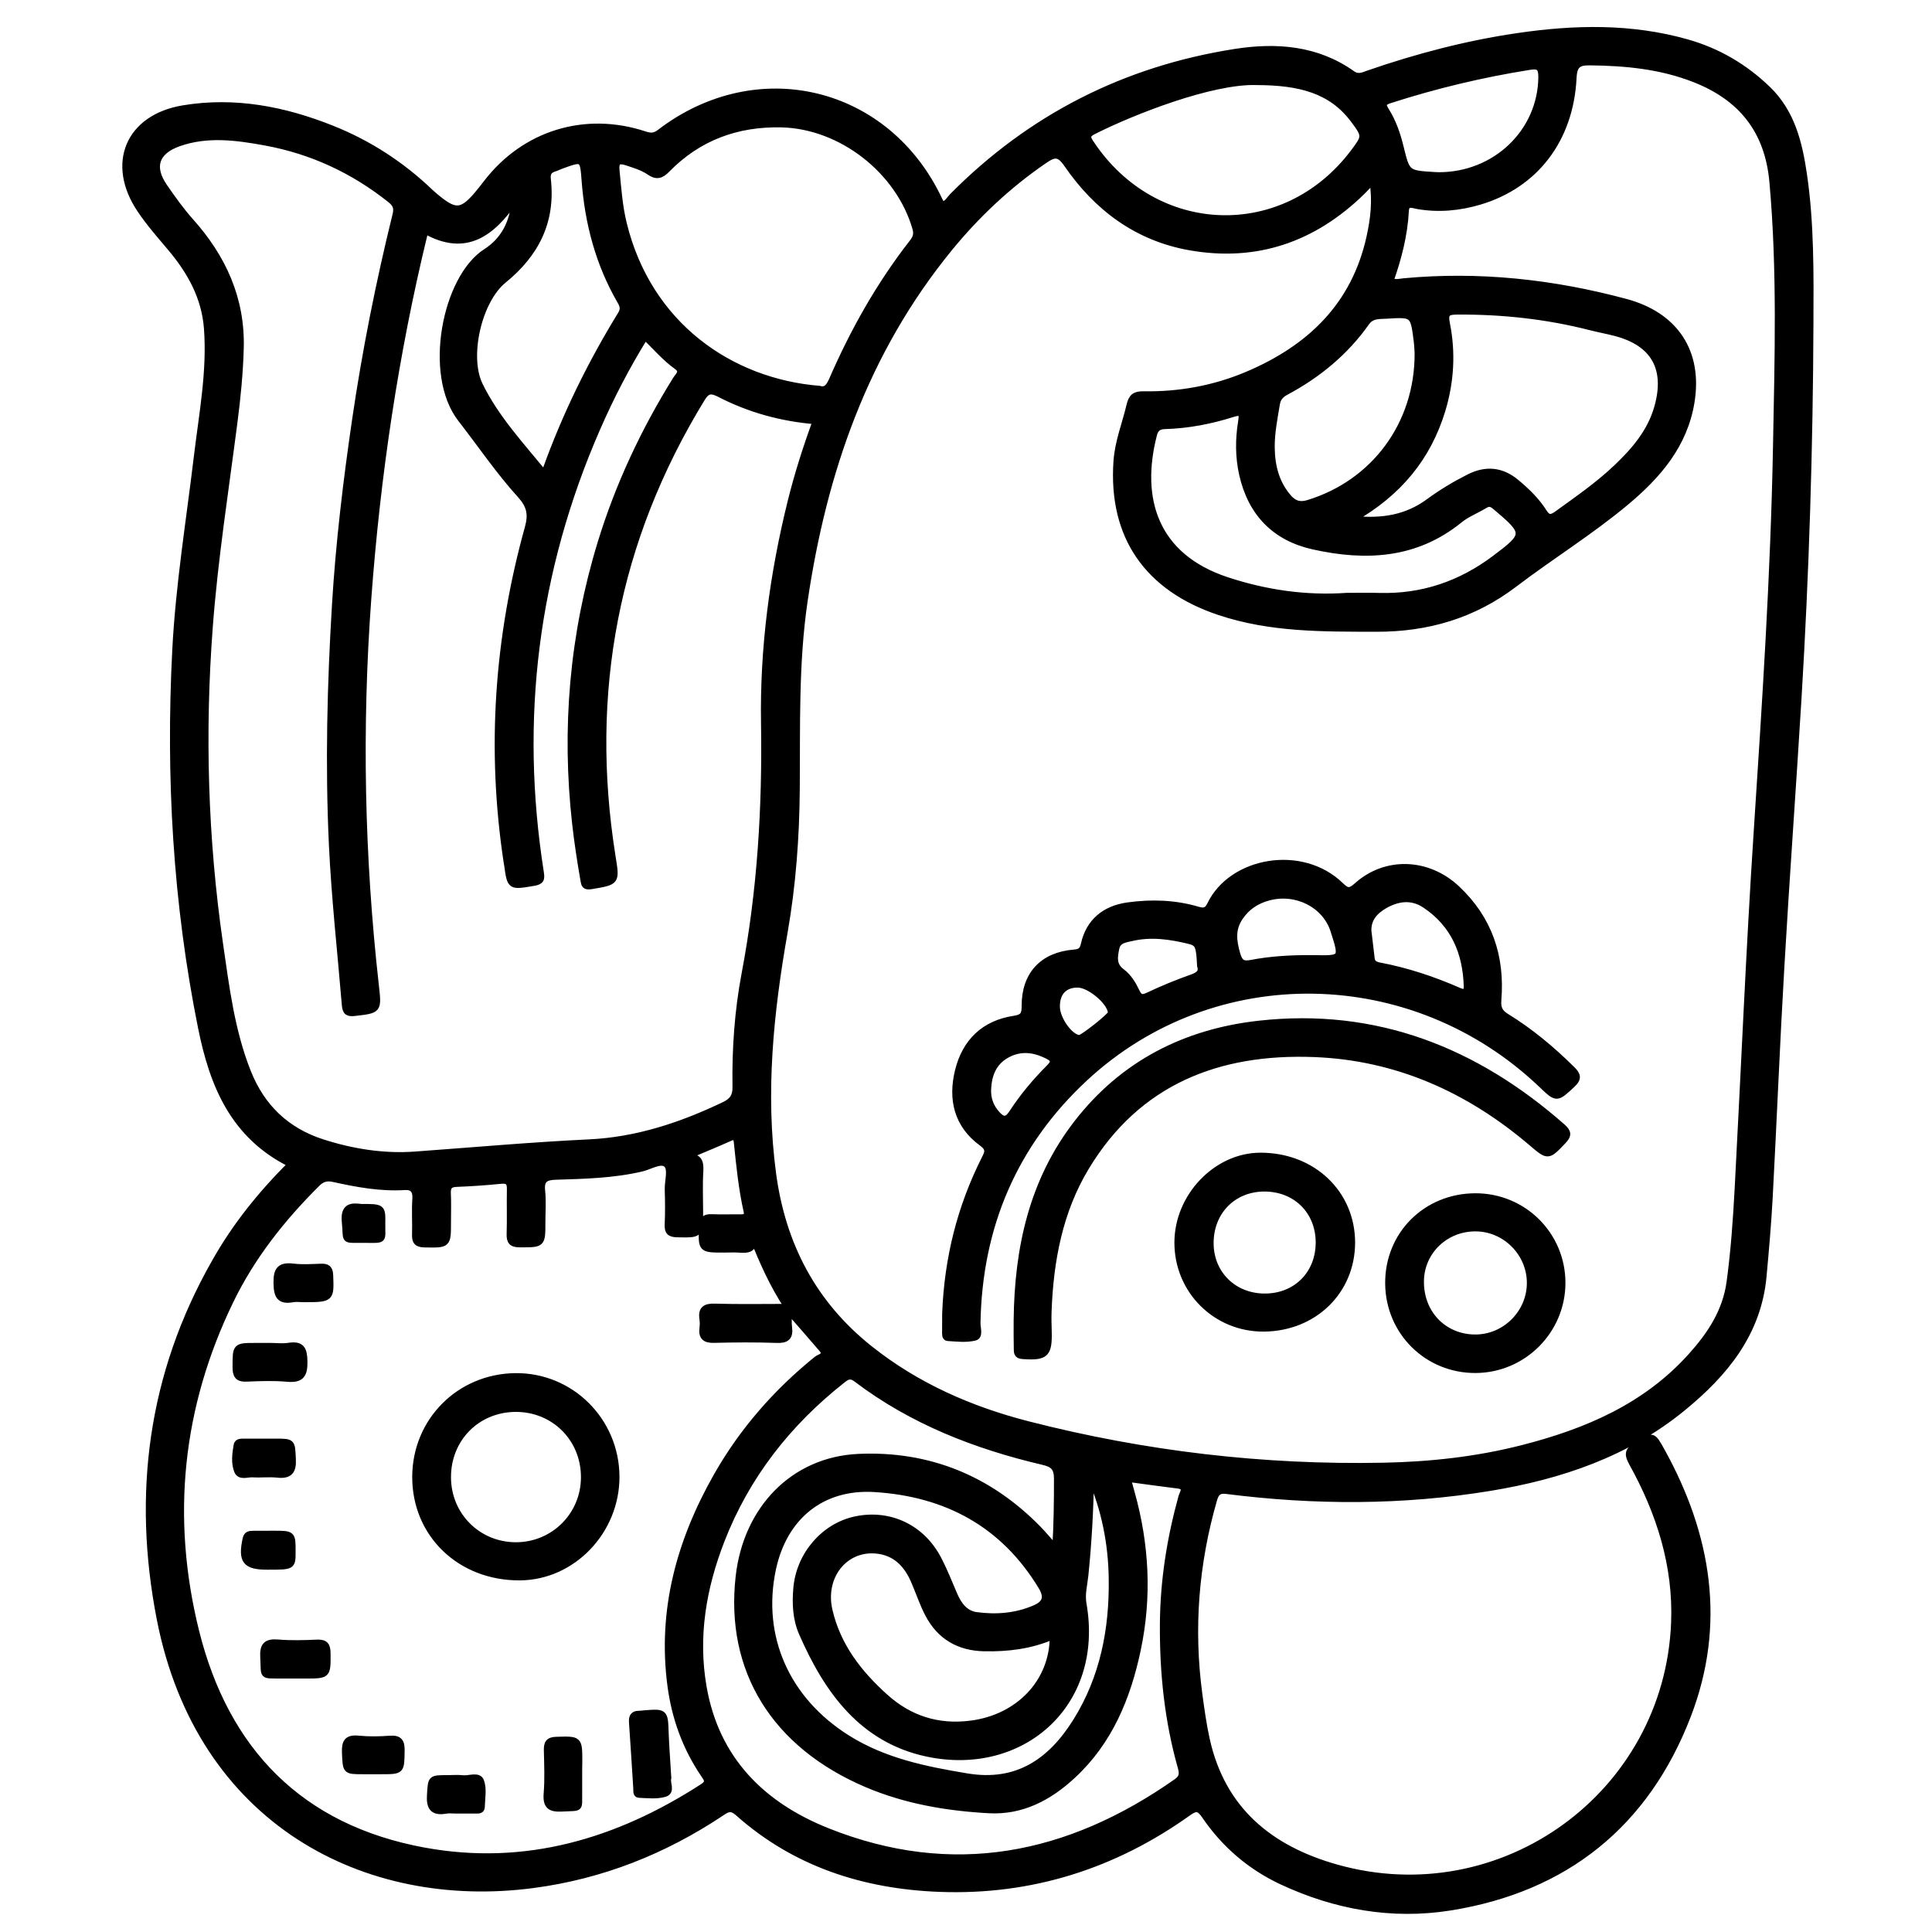 <?xml version="1.0" encoding="utf-8"?>
<!-- Generator: Adobe Illustrator 23.0.0, SVG Export Plug-In . SVG Version: 6.00 Build 0)  -->
<svg version="1.0" xmlns="http://www.w3.org/2000/svg" xmlns:xlink="http://www.w3.org/1999/xlink" x="0px" y="0px"
	 viewBox="0 0 3000 3000" style="enable-background:new 0 0 3000 3000;" xml:space="preserve">
<style type="text/css">
	.st0{stroke:#000000;stroke-width:10;stroke-miterlimit:10;}
</style>
<g id="Layer_1">
</g>
<g id="Layer_2">
	<g>
		<path class="st0" d="M451.9,1807.7c-89.5-44.1-121.4-123.3-139.2-211.1c-39.2-194-50.4-390-40.2-587.3
			c5.2-100.9,21.6-200.7,33.6-300.9c7.9-65.9,20.6-131.4,15.6-198.4c-3.7-49-26.3-89-57-125.4c-16.2-19.2-32.8-38-46.8-58.9
			c-48.1-71.4-18.3-143.1,66.8-157.2c79.8-13.2,156.5,1.7,230.8,31.4c57.4,22.9,108.2,56,152.8,98.7c3.9,3.7,8.2,7.2,12.4,10.6
			c26,20.8,36.5,20.1,58.2-4.4c5.8-6.6,11.2-13.6,16.6-20.6c59-76.8,153-105.8,245.3-75.4c8.9,2.9,15.3,3.5,23.8-3.1
			c151.6-116.1,353.3-67,434,105.2c1.1,2.4,2.5,4.8,3.9,7.4c8.3-1.2,11.7-8.6,16.6-13.6c121.8-122.9,268.7-197.2,439.1-223.8
			c63.3-9.9,126.4-5.4,181.5,33.8c9.3,6.6,16.9,2.5,24.8-0.3c75.8-26.2,153-46.5,232.4-58.1c88-12.9,175.6-14.9,262.3,9.6
			c48.1,13.6,89.8,38.1,125.5,72.5c37.3,35.9,48.9,83.1,56.1,132.2c11.3,76.9,10.4,154.5,10.1,231.6c-0.7,194.1-6.8,388-18.5,581.8
			c-8.4,138.8-18.6,277.5-26.6,416.3c-7,119.9-11.8,239.9-18.2,359.8c-2.2,40.6-5.8,81.2-9.5,121.7c-8.1,88.5-60,151-125,204.2
			c-86.9,71.2-189.9,106-299,124c-136.1,22.4-272.9,22.2-409.6,4.8c-12.4-1.6-16.5,3.2-19.6,13.9c-28.6,99.1-36.6,199.8-22.9,302.1
			c3.2,23.5,6.4,47.1,11.5,70.2c24.3,109.4,98,169.8,201.3,199c257.6,72.8,514.5-113.2,525.1-380.4c3.5-89-22.9-171.2-65.6-248.1
			c-8.7-15.7-4.6-19.9,7.3-27.5c24.8-16,24.4-16.5,38.6,9.1c72.6,131.2,95.2,268.9,40.5,410.9c-64.9,168.6-190,269-368.7,297.6
			c-90.4,14.4-178.5-1.3-261.7-40.2c-48.9-22.9-88.9-57.3-119.3-101.9c-8.9-13.1-14-13.3-26.2-4.6
			c-115.3,82.3-244,123.1-385.7,117.8c-117-4.4-224.2-38.6-313.3-118c-10.8-9.6-16.9-5.7-25.8,0.3
			c-88.8,59.2-185.5,97.6-291.7,111.7c-260.3,34.7-518.3-97.8-579.9-412.8c-37.8-193.6-13.7-379.5,84.7-552.9
			C364.4,1905.2,404,1855.3,451.9,1807.7z M2159,436c7.5,4.1,14.3,1.7,20.8,1.1c116.8-10.9,231.3,1.5,344.4,31.9
			c76.9,20.6,114.8,77.5,102,155.5c-10.9,66.5-51.8,113.7-101,154.9c-55.2,46.2-116.6,84-173.7,127.5
			c-63.8,48.5-135,69.3-214.4,69.1c-82.2-0.2-163.9,0.9-243.5-25.7c-111.9-37.3-167.7-117.8-159.6-234.1
			c2.1-30.1,13.4-57.9,20.2-86.7c3.2-13.4,8.2-17.1,21.4-16.9c55.6,0.9,109.4-8.8,160.7-30.4c97.3-41.1,167.1-107.3,190.6-214.1
			c6.1-27.8,9.7-56.1,4.5-87.5c-7.1,7.4-11.7,12.5-16.5,17.2c-74.9,73.1-163.9,104.3-267.7,85.8c-81.8-14.6-144-61.3-190.3-128.6
			c-12.4-18-19.9-16.5-35.5-5.8c-55.9,38.3-104.7,84.1-147.4,136.4c-130.4,159.7-195.3,346.3-224.9,547.5
			c-14.3,97.2-11.4,194.8-12.2,292.5c-0.6,74.7-6.1,149.2-19,222.6c-21.8,124.1-34.6,248.2-17.8,374.2
			c14.8,110.7,62.8,202.4,150.5,272.1c72.9,58,156.6,94.6,246,117.5c180.8,46.3,364.9,68,551.5,64.3c72.6-1.4,144.9-9.3,215.5-27.3
			c99.4-25.3,191.5-64.4,262.1-142.8c30-33.3,54-69.3,60.3-115.2c6.6-48.5,10-97.2,12.6-145.9c9.9-184.9,17.5-369.9,29.6-554.6
			c13-199,26.2-398,29.9-597.4c2.6-137,6.7-274-5.6-410.9c-7.2-80.1-48.9-131.2-121.8-159.6c-52-20.3-106.4-25.5-161.6-26.1
			c-18.1-0.2-25,3.9-26,24.3c-4.7,95.6-59,166.3-145.5,192.1c-31.6,9.4-63.8,12.4-96.6,6.7c-6.9-1.2-17.6-6.3-18.3,7.8
			C2180.7,364.9,2171.4,400.8,2159,436z M1266.9,653.8c-53.8-4.4-103.2-18.2-149.4-42c-13.3-6.8-19.6-6.3-27.9,7.3
			C955.2,838.9,910.4,1076,950.8,1329.7c6.4,40,7,39.3-32.6,46c-10.2,1.7-10.7-1.8-12-9.6c-5-28.7-9.4-57.4-12.7-86.4
			c-16.7-148.3-4.2-293.9,39.4-436.5c27.5-89.8,67.1-174.2,116.7-254c3.9-6.2,12.5-12.4,1.5-20.2c-18.1-13-32.7-30-49.4-46.4
			c-28.9,46.6-53.4,94.1-74.8,143.1c-96.3,220.9-124.9,450.5-87.5,688.4c1.7,10.8,1.2,14.6-11.2,16.6c-35.7,5.9-35.6,6.7-40.4-27.7
			c-0.2-1.3-0.5-2.7-0.7-4c-26.7-175.6-14.6-349,32.9-519.8c5.9-21.2,2.4-34.7-11.8-50.4c-33.7-37.2-61.8-78.8-92.6-118.4
			c-53.4-68.8-24.1-218.8,39.1-259.3c27.9-17.9,42.1-45.6,44.6-80.1c-34.9,50.4-75.4,82.7-138.5,47.4c-0.9,2.7-1.8,4.5-2.2,6.3
			c-45.1,185.5-72.9,373.7-87,564.1c-14.8,200.9-10.8,401.3,11.7,601.4c4.3,38.5,4.7,38.1-32.5,42.4c-10.3,1.2-14.1-0.8-15-12
			c-6.9-83.1-16.2-166-20.1-249.4C509.9,1187,513,1063,520.5,939c5.8-96.1,17.3-191.7,31.2-286.9c15.7-107.2,36.9-213.4,62.8-318.6
			c2.8-11.4-0.1-16.9-8.4-23.6c-57.4-45.7-121.9-75.7-193.9-88.9c-44.8-8.2-90.1-14.4-134.7,1.3c-35.8,12.7-43.8,36.9-22.3,67.9
			c12.7,18.4,25.8,36.8,40.6,53.4c50.4,56.3,79.9,120.6,77.7,197.4c-1.1,38.7-4.9,77.2-9.9,115.5c-13.6,105.6-30.2,210.9-38.2,317
			c-12.4,164.2-7.7,328.2,15.8,491.3c9.8,67.6,18,135.8,43.6,200.1c21.7,54.6,60.3,91.3,115.8,109.1c46.8,15,95.2,22.7,144.3,19.1
			c89.9-6.5,179.8-14.6,269.9-18.9c74.4-3.5,143.4-26.5,210-58.4c13-6.2,17.9-14,17.6-28c-0.9-59.1,3.2-118.2,14.2-176.1
			c24.4-128.6,32.2-258.1,30.1-388.7c-1.9-116.5,13.4-231.3,41.4-344.3C1238.5,736.8,1251.6,695.6,1266.9,653.8z M1169.3,1922.1
			c2.1,18.6-8.6,18.9-20.9,18c-8.1-0.6-16.3-0.1-24.4-0.1c-35.3,0-34.9,0-33.6-35.7c0.4-10.6,4-14.3,14.4-13.9
			c14.9,0.6,29.8,0,44.8,0.2c7.2,0.1,12-1.2,10-10.1c-7.9-35.1-11.4-70.9-15.1-106.6c-1.1-11-5.7-9.5-13.2-6.1
			c-21.5,9.6-43.2,18.4-70.8,30.1c25.1-4.9,27.5,5.6,26.6,21.4c-1.3,21-0.3,42-0.3,63.1c0,35,0,34.5-34.6,33.9
			c-11.2-0.2-15.7-3-15.1-14.8c0.9-18.3,0.6-36.6,0.1-54.9c-0.3-13.5,6-32-2.6-39c-8.8-7.2-25.3,3.5-38.4,6.6
			c-44,10.3-88.7,11.3-133.4,12.7c-15.8,0.5-23.2,4.7-21.3,22.2c1.7,16.1,0.4,32.5,0.4,48.8c0,34.6,0,33.9-34.3,34
			c-12.8,0-16.3-4-15.9-16.2c0.8-23-0.1-46.1,0.4-69.2c0.2-10.6-3.3-14.4-14.3-13.3c-22.9,2.3-45.9,3.9-69,4.8
			c-10.5,0.4-14.2,4.5-13.7,14.9c0.7,14.9,0.2,29.8,0.2,44.8c0,35.5,0,34.9-36,34.3c-12.1-0.2-14.9-4.6-14.5-15.6
			c0.6-18.3-0.8-36.7,0.5-54.9c1-13.6-5-19.4-16.9-18.6c-37.7,2.4-74.2-4.5-110.6-12.5c-10.2-2.2-17.6-0.5-25.4,7.3
			c-54.3,53.9-101.4,113.4-134.8,182.4c-79.7,164.3-97.2,336.5-53.4,513c46.3,186.2,162.6,305.5,354.1,340.7
			c157.3,28.9,300.7-13.6,433.1-99.2c10.6-6.8,6.6-12.1,1.6-19.4c-28.4-41.7-45-88-51.6-137.7c-15.5-117.1,14.2-224.5,71.6-325.6
			c40-70.4,92.5-130.3,155.4-181.2c4.2-3.4,17-5.3,8.1-15.9c-16.3-19.2-33.1-38.1-51.8-59.6c0,11-0.8,18.5,0.2,25.8
			c2.1,15.2-3.6,19.9-18.9,19.3c-32.5-1.2-65.1-0.9-97.7-0.1c-13.4,0.3-18.8-4.4-17.2-17.6c0.6-4.7,0.7-9.6,0-14.2
			c-2.4-15.5,4.1-19.6,19.2-19.1c36.3,1.1,72.6,0.4,112.5,0.4C1199.4,1994.1,1184.2,1959.1,1169.3,1922.1z M1750.9,2296
			c2.5,9.2,4.3,15.7,6.1,22.1c22.5,80.4,26.7,161.5,9.4,243.5c-15.7,74.4-43.7,142.5-100.8,195.4c-36.6,33.9-78.9,56.4-129.9,53.6
			c-65.2-3.6-129.1-14.4-189.8-40.2c-143.1-61-214.9-177-198.6-322.1c11.8-105.1,84.7-181.1,185.8-185.7
			c108.2-4.9,201.9,33,278.4,110.9c8.7,8.9,16.6,18.5,27.5,30.7c2.3-39.2,2.6-73.5,2.6-108c0-17.2-6.1-22.8-21.9-26.5
			c-104.6-24.5-203.3-62.9-289.7-128.4c-10-7.6-15.3-3.6-22.4,2c-84.3,66.5-148.5,148.4-187.5,248.8
			c-28.4,73.2-41.5,148.9-27.9,227.4c19.5,112.7,91,183.5,192.4,224c194.4,77.6,374.7,41.2,542.5-76.7c8.8-6.2,9.6-12.3,6.8-22.3
			c-20.7-73-28.4-147.6-27.8-223.3c0.5-66.9,10.9-132.3,28.7-196.7c1.6-6,9.9-16.2-5.7-18.1
			C1803.9,2303.3,1779.2,2299.8,1750.9,2296z M1272.3,604.1c10.3,3.1,15.3-3.5,20-14.3c33.1-76.1,73.6-148,124.7-213.5
			c5.4-7,7.4-12.8,4.7-22c-25.7-89.3-115.3-159.3-208.1-161.5c-69.1-1.6-129.2,20.4-177.9,70.2c-9.2,9.5-16.2,11.5-27.2,3.9
			c-10.6-7.3-23.1-10.9-35.4-15c-13-4.3-17.4-0.7-16.1,12.7c2.7,27.6,4.6,55.4,11.2,82.4C1006.8,505.3,1134.6,593,1272.3,604.1z
			 M2100.7,806c45.9,4.9,84.1-1.8,118-26.8c19.7-14.5,40.6-27,62.4-38c26.2-13.3,50.7-11,73.3,7.9c16.2,13.5,31.4,28.1,42.7,46
			c6.4,10.2,11.8,9.7,20.7,3.3c31.8-23,64.2-45.4,92.7-72.5c27.7-26.4,52.3-55.1,63.1-93c17.4-60.8-5.2-100.7-66-116.3
			c-12.5-3.2-25.1-5.5-37.6-8.7c-68-17.4-137.1-24.9-207.2-24.4c-14.3,0.1-19.9,2-16.4,18.9c9.1,45.2,6.4,90.5-7,134.7
			C2217.1,710.4,2171.6,765.7,2100.7,806z M1693.8,2293.7c-0.8,51.3-3.6,101.9-8.8,152.5c-1.5,14.7-5.6,28.8-2.9,44.3
			c27.5,156.2-96.3,263.3-242.4,232.2c-100.9-21.5-155.3-97.8-194.2-186.8c-9.7-22.1-10.7-46.1-8.6-70c4.6-52,43.1-96.3,92.1-106.4
			c52.4-10.9,102.2,12.5,127.7,61.1c9.4,17.9,16.9,36.9,24.9,55.6c6.7,15.8,16.7,29.5,34.1,32c31.2,4.3,62.4,1.8,91.7-11
			c15.7-6.9,20-16.7,9.8-33.6c-59-97.5-148-144.7-258.6-151.7c-82.7-5.3-141.5,43.5-158.7,124.4c-22.4,105.6,21.5,203.6,115.7,262.8
			c57.2,35.9,120.8,48.8,186,59.6c78.7,13.1,130.9-24.2,169.4-85.9c42.1-67.4,56.8-142.8,55.6-221.6
			C1725.9,2396.4,1715.3,2344,1693.8,2293.7z M2091.1,925.6c16.9,0,33.9-0.4,50.8,0.1c67,1.8,126.4-18.6,179.8-58.8
			c48.9-36.7,49.1-39.3,0.2-80.4c-6.4-5.4-10.3-5.7-16.8-1.8c-12.7,7.7-27.1,13.2-38.5,22.4c-68.4,55.7-146.3,59.1-227.3,41.1
			c-59.7-13.3-96.7-51.7-110.2-111.8c-6-26.8-6-53.8-1.7-80.8c1.8-11.7,2.6-18.1-13.2-13c-34.3,10.9-69.6,17.7-105.7,18.7
			c-10.1,0.3-14.7,4.9-16.9,13.5c-25.8,99.7,1.4,189.3,113.4,226.3C1965.6,921,2027.4,930,2091.1,925.6z M1951.4,127.1
			c-69.8-2.4-193.3,46.1-254.1,76.9c-11,5.6-8.8,10.5-3.4,18.6c99.2,149.4,300.4,156.5,407.8,14.1c18.5-24.5,19-25.6,0.2-50.7
			C2067.4,139.8,2018.2,127.3,1951.4,127.1z M843.6,733.7c2.3-2.5,3.6-3.3,4-4.5C878,644.7,917.3,564.5,964.3,488
			c4.8-7.8,3.2-13.4-0.9-20.4c-33.6-58-50.3-121-55.3-187.5c-2.6-35.1-3.2-35.1-36.6-22.9c-3.8,1.4-7.4,3.3-11.3,4.5
			c-8.8,2.7-10.8,8.3-9.8,17C857.7,344,832,394.3,781.9,435c-38.8,31.5-58.9,118.5-37.1,163.1C769.6,648.8,808,690.2,843.6,733.7z
			 M1635,2540.6c-34.9,15.1-70.3,19.2-106.5,18.5c-39.4-0.7-69.1-18-87.3-53c-8.4-16.2-14.2-33.7-21.4-50.5
			c-11.4-26.7-29.4-45.7-59.9-48.3c-48.9-4.1-84.3,41.1-72.2,93.3c12.6,55,45.8,97.8,86.7,134.5c37.5,33.8,81.7,48.2,132.9,41.7
			C1581.5,2667.5,1635.3,2612,1635,2540.6z M2201.6,548.8c-0.2-3.1-0.4-11.3-1.4-19.3c-5.3-42.1-5.4-42.2-47.6-39.6
			c-11.2,0.7-22.6-0.8-30.9,10.8c-32.7,46.3-75.3,81.3-125.1,107.9c-7.8,4.2-12.6,9.4-14.1,18.3c-3.8,22.7-8.4,45.4-8.1,68.5
			c0.4,28.4,7,55,26.3,77.2c8.5,9.7,17.5,12.7,30.5,8.8C2133.6,750.3,2202,659.2,2201.6,548.8z M2233.4,272.4
			c88.7,0.5,159.7-67.6,160.3-152.9c0.1-15.2-4.7-18.3-18.6-16c-73.7,11.7-146.1,29-217.1,51.9c-11.6,3.7-11.4,7.6-5.7,16.7
			c10.9,17.3,17.4,36.6,22.3,56.5c10,41,10.2,40.9,52.6,43.5C2229.3,272.3,2231.3,272.4,2233.4,272.4z"/>
		<path class="st0" d="M1468,2039.5c3.4-86.7,23.6-165.6,61-239.9c4.9-9.7,8-15.8-4.2-24.7c-38.5-28-47.8-67.9-36.9-112.2
			c11.1-45,40.5-73.4,86.8-80.4c14.9-2.2,16.7-7.6,16.7-20.3c-0.1-48.6,27.6-78.5,76.3-82.5c9.9-0.8,13.5-3.6,15.7-13.4
			c7.7-34.5,31.9-55,68.2-59.9c36.7-5,73-3.9,108.6,6.7c9.8,2.9,14.8,1.1,19.1-8c33.3-69.3,142.5-88.7,202.7-29.7
			c10,9.8,14.8,9.4,25.1,0.2c44.8-40.3,110.1-37.7,155,4.5c50.1,47,69.7,105.4,64.2,172.7c-1,12.7,2,19.5,12.7,26.1
			c37.1,22.8,70.4,50.6,101.4,81.2c8.7,8.6,11.7,14.1,0.9,24.1c-24.2,22.4-23.6,23-47.1,0.6c-200-191-509.8-196.5-710.1-10.2
			c-109.6,102-164,230.2-166.6,380.2c-0.1,7.6,4.4,20.1-3.7,22.1c-13.4,3.3-28.2,1.5-42.4,0.6c-4.2-0.3-3.5-6.7-3.5-10.6
			C1467.9,2056.4,1468,2046.2,1468,2039.5z M2124.5,1445.4c1.8,14.9,3.5,28.9,5.1,43c0.8,7.5,5.8,9.8,12.3,11.1
			c42.7,8.1,83.6,21.7,123.3,39.1c8.4,3.7,13,2.9,12.7-7.3c-1.6-52.4-20.2-96.3-65-126.2c-20.4-13.6-41.9-11.1-62.7,0.7
			C2134.6,1414.8,2123.9,1426.9,2124.5,1445.4z M2033.8,1488.1c2,0,4.1,0,6.1,0c45.1,0.9,45.1,0.9,31-43.2
			c-12.9-40.4-58.4-63.3-101.6-51.4c-18.3,5-33,14.6-43.8,30.5c-12.7,18.5-10.6,36.7-4.6,57.4c4.1,14.3,9.5,16.5,22.1,14.1
			C1972.9,1489.8,2003.3,1488,2033.8,1488.1z M1863.8,1499.5c-1.4-30.1-2.9-35.2-16.8-38.6c-29.6-7.3-59.8-11.7-90.1-4.5
			c-9.4,2.2-21.2,3.2-23.8,15.9c-2.7,13.3-5.2,26.4,8.7,36.7c10.4,7.7,17.3,19.1,22.8,30.7c4.4,9.4,8.5,11,18.5,6.2
			c22-10.4,44.6-19.7,67.5-27.8C1861.6,1514.2,1867.2,1509.7,1863.8,1499.5z M1534,1691.4c-0.6,15,4.2,27.9,14.3,38.9
			c8.6,9.3,15.1,10.6,23.3-2c16.6-25.5,36.2-48.9,57.7-70.4c7.6-7.6,8.8-12.6-1.6-18c-21-10.9-42.4-14-63.9-2.3
			C1542.7,1649,1535,1668.6,1534,1691.4z M1673.3,1528.5c-20.9,0.1-32.7,12.7-32.5,34.9c0.2,19.7,21.1,48.5,35.4,48.8
			c5.1,0.1,49.3-34.9,49.2-39.1C1725.2,1556.4,1692.6,1528.5,1673.3,1528.5z"/>
		<path class="st0" d="M1579,2049.9c1.2-110.8,23.6-215.6,93.1-305.5c71.6-92.7,168.5-141.8,283.1-154.5
			c181.1-20.1,335.8,41.2,470.6,159.7c9.3,8.2,10.1,13,1.2,22.3c-23.4,24.3-22.8,24.7-48.4,2.9c-97.5-83.1-209.4-133.5-338-138.4
			c-148.8-5.7-274,42.9-354.3,176c-41.2,68.3-55.5,145-58.4,223.9c-0.4,10.2-0.1,20.4,0.2,30.5c1,36.3-4.4,41.1-40.6,38.5
			c-8.5-0.6-8.2-5.6-8.3-10.7C1578.8,2079.7,1579,2064.8,1579,2049.9z"/>
		<path class="st0" d="M1962.8,2062.7c-74.5,0.7-134.3-58.6-134.2-133.3c0.1-71.6,60.1-134.4,128.5-134.5
			c81-0.2,142.2,57.9,142.1,134.8C2099,2004.9,2040.5,2061.9,1962.8,2062.7z M2048,1928.9c-0.2-48.7-36.2-84-85.3-83.7
			c-48.4,0.4-83.6,36.6-83.2,85.9c0.4,47.3,36.4,82.5,84.4,82.5C2012.8,2013.7,2048.2,1977.9,2048,1928.9z"/>
		<path class="st0" d="M2290.7,1857.9c74.7-0.3,135,59.4,135.1,133.9c0.1,74.2-60.2,134.8-134.4,135.2
			c-74.9,0.4-134.7-58.5-135.5-133.5C2155,1917.5,2214,1858.2,2290.7,1857.9z M2292.3,1907.1c-47.2-0.8-85.4,35.4-86.2,81.7
			c-0.9,49.9,35,87.8,83.7,88.4c46.8,0.6,86-38,86.1-84.9C2376,1946.3,2338.3,1907.8,2292.3,1907.1z"/>
		<path class="st0" d="M956.9,2292.7c0.4,84.6-67.7,155.8-149.6,156.3c-92.6,0.6-162.5-66.6-162.2-155.9
			c0.3-86.5,68-154.7,154.8-155.9C886.1,2136.1,956.4,2205.7,956.9,2292.7z M695.3,2293.8c0,59.1,46.6,105.9,105.6,106
			c58.8,0.1,106-46.8,106.2-105.7c0.2-60.3-46.6-107.1-106.8-106.7C740.6,2187.9,695.2,2233.9,695.3,2293.8z"/>
		<path class="st0" d="M1037.4,2760.8c-2.5,7.6,6.5,20.9-5.1,24.4c-12.5,3.7-26.8,2-40.3,1.4c-4.5-0.2-3.5-6.6-3.7-10.5
			c-2.2-33.8-4.2-67.6-6.6-101.4c-0.6-8.3,1.3-13.2,10.4-13.2c2.7,0,5.4-0.5,8.1-0.7c32.3-2.5,32-2.5,33.1,30.1
			C1034.2,2713.9,1036,2736.8,1037.4,2760.8z"/>
		<path class="st0" d="M420,2090.3c9.4,0,19.1,1.2,28.3-0.2c20.3-3.2,23.8,5.5,24.1,24.3c0.4,21.2-5.6,28.1-26.7,26.2
			c-20.7-1.9-41.8-1.1-62.6-0.2c-13.7,0.6-17-4.7-17-17.6c0.1-32.5-0.5-32.5,31.6-32.5C405.1,2090.3,412.6,2090.3,420,2090.3z"/>
		<path class="st0" d="M458,2601.4c-6.8,0-13.5,0.1-20.3,0c-32.5-0.4-26.8,3.2-28.6-28c-1-17.7,4-24.1,22.3-22.6
			c20.2,1.7,40.6,1.1,60.8,0.2c12.5-0.5,16,3.8,16.1,16.1c0.2,34.3,0.8,34.3-34.2,34.3C468.8,2601.4,463.4,2601.4,458,2601.4z"/>
		<path class="st0" d="M899,2755.6c0,8.8,0.1,17.6,0,26.5c-0.5,28.9,4.3,24.1-26.2,25.9c-18.1,1-25.2-3.6-23.6-23
			c1.8-22.2,0.8-44.7,0.3-67.1c-0.2-10.6,2-15.7,14.4-16c35.3-1,35.3-1.6,35.3,33.4C899,2742.1,899,2748.9,899,2755.6z"/>
		<path class="st0" d="M412,2238.9c5.4,0,10.8,0,16.2,0c26,0,24.9,0.1,26.2,26.7c1,18.5-4.6,26-23.7,23.9
			c-12.7-1.4-25.6,0.3-38.4-0.5c-8.2-0.5-19.9,4.9-23.8-5.1c-4.9-12.4-3-26.6-0.7-39.9c1-5.7,7.3-5,11.9-5.1
			C390.4,2238.8,401.2,2238.9,412,2238.9z"/>
		<path class="st0" d="M580.1,2750c-5.4,0-10.9,0-16.3,0c-27.5,0-26.5,0-27.8-28.3c-0.7-16.4,3-23.4,20.7-21.6
			c16.1,1.6,32.6,1.3,48.8,0.1c14.8-1.1,18.1,4.9,17.8,18.6c-0.5,31.2,0.2,31.2-31.1,31.2C588.2,2750,584.2,2750,580.1,2750z"/>
		<path class="st0" d="M471,2017c-5.4,0-10.9-0.8-16.1,0.1c-21,3.9-24.9-5.3-25.2-25c-0.3-20.7,5.4-27.4,25.7-25
			c13.9,1.7,28.3,0.7,42.4,0.2c9.7-0.4,14.2,1.7,14.6,13.1C513.7,2017,514.2,2017,471,2017z"/>
		<path class="st0" d="M708.3,2811.1c-5.4,0-10.9-0.7-16.1,0.2c-19.8,3.4-25.5-4.8-24.2-24.1c1.7-25.7,0.4-25.8,26.8-25.8
			c8.1,0,16.2-0.7,24.2,0.2c9.6,1,24-5.7,27.7,4.3c4.4,11.9,1.4,26.6,1.1,40c-0.1,5.7-5.2,5.2-9.1,5.2
			C728.5,2811.1,718.4,2811,708.3,2811.1z"/>
		<path class="st0" d="M416.9,2432.4c-0.7,0-1.3,0-2,0c-33.6,0-40.3-8.9-33.3-42.4c1.6-7.6,5.8-7.9,11.4-8
			c10.8-0.1,21.6-0.1,32.3-0.1c28.8,0,28.8,0,28.7,27.8C454,2432.4,454,2432.4,416.9,2432.4z"/>
		<path class="st0" d="M560.8,1874.5c32.6,0,32.9,0,32.5,24.7c-0.4,29,5.3,25.7-30.1,25.7c-31.7,0-24.2,2.8-27.4-27
			C533,1871.6,547.5,1872.9,560.8,1874.5z"/>
	</g>
</g>
</svg>
